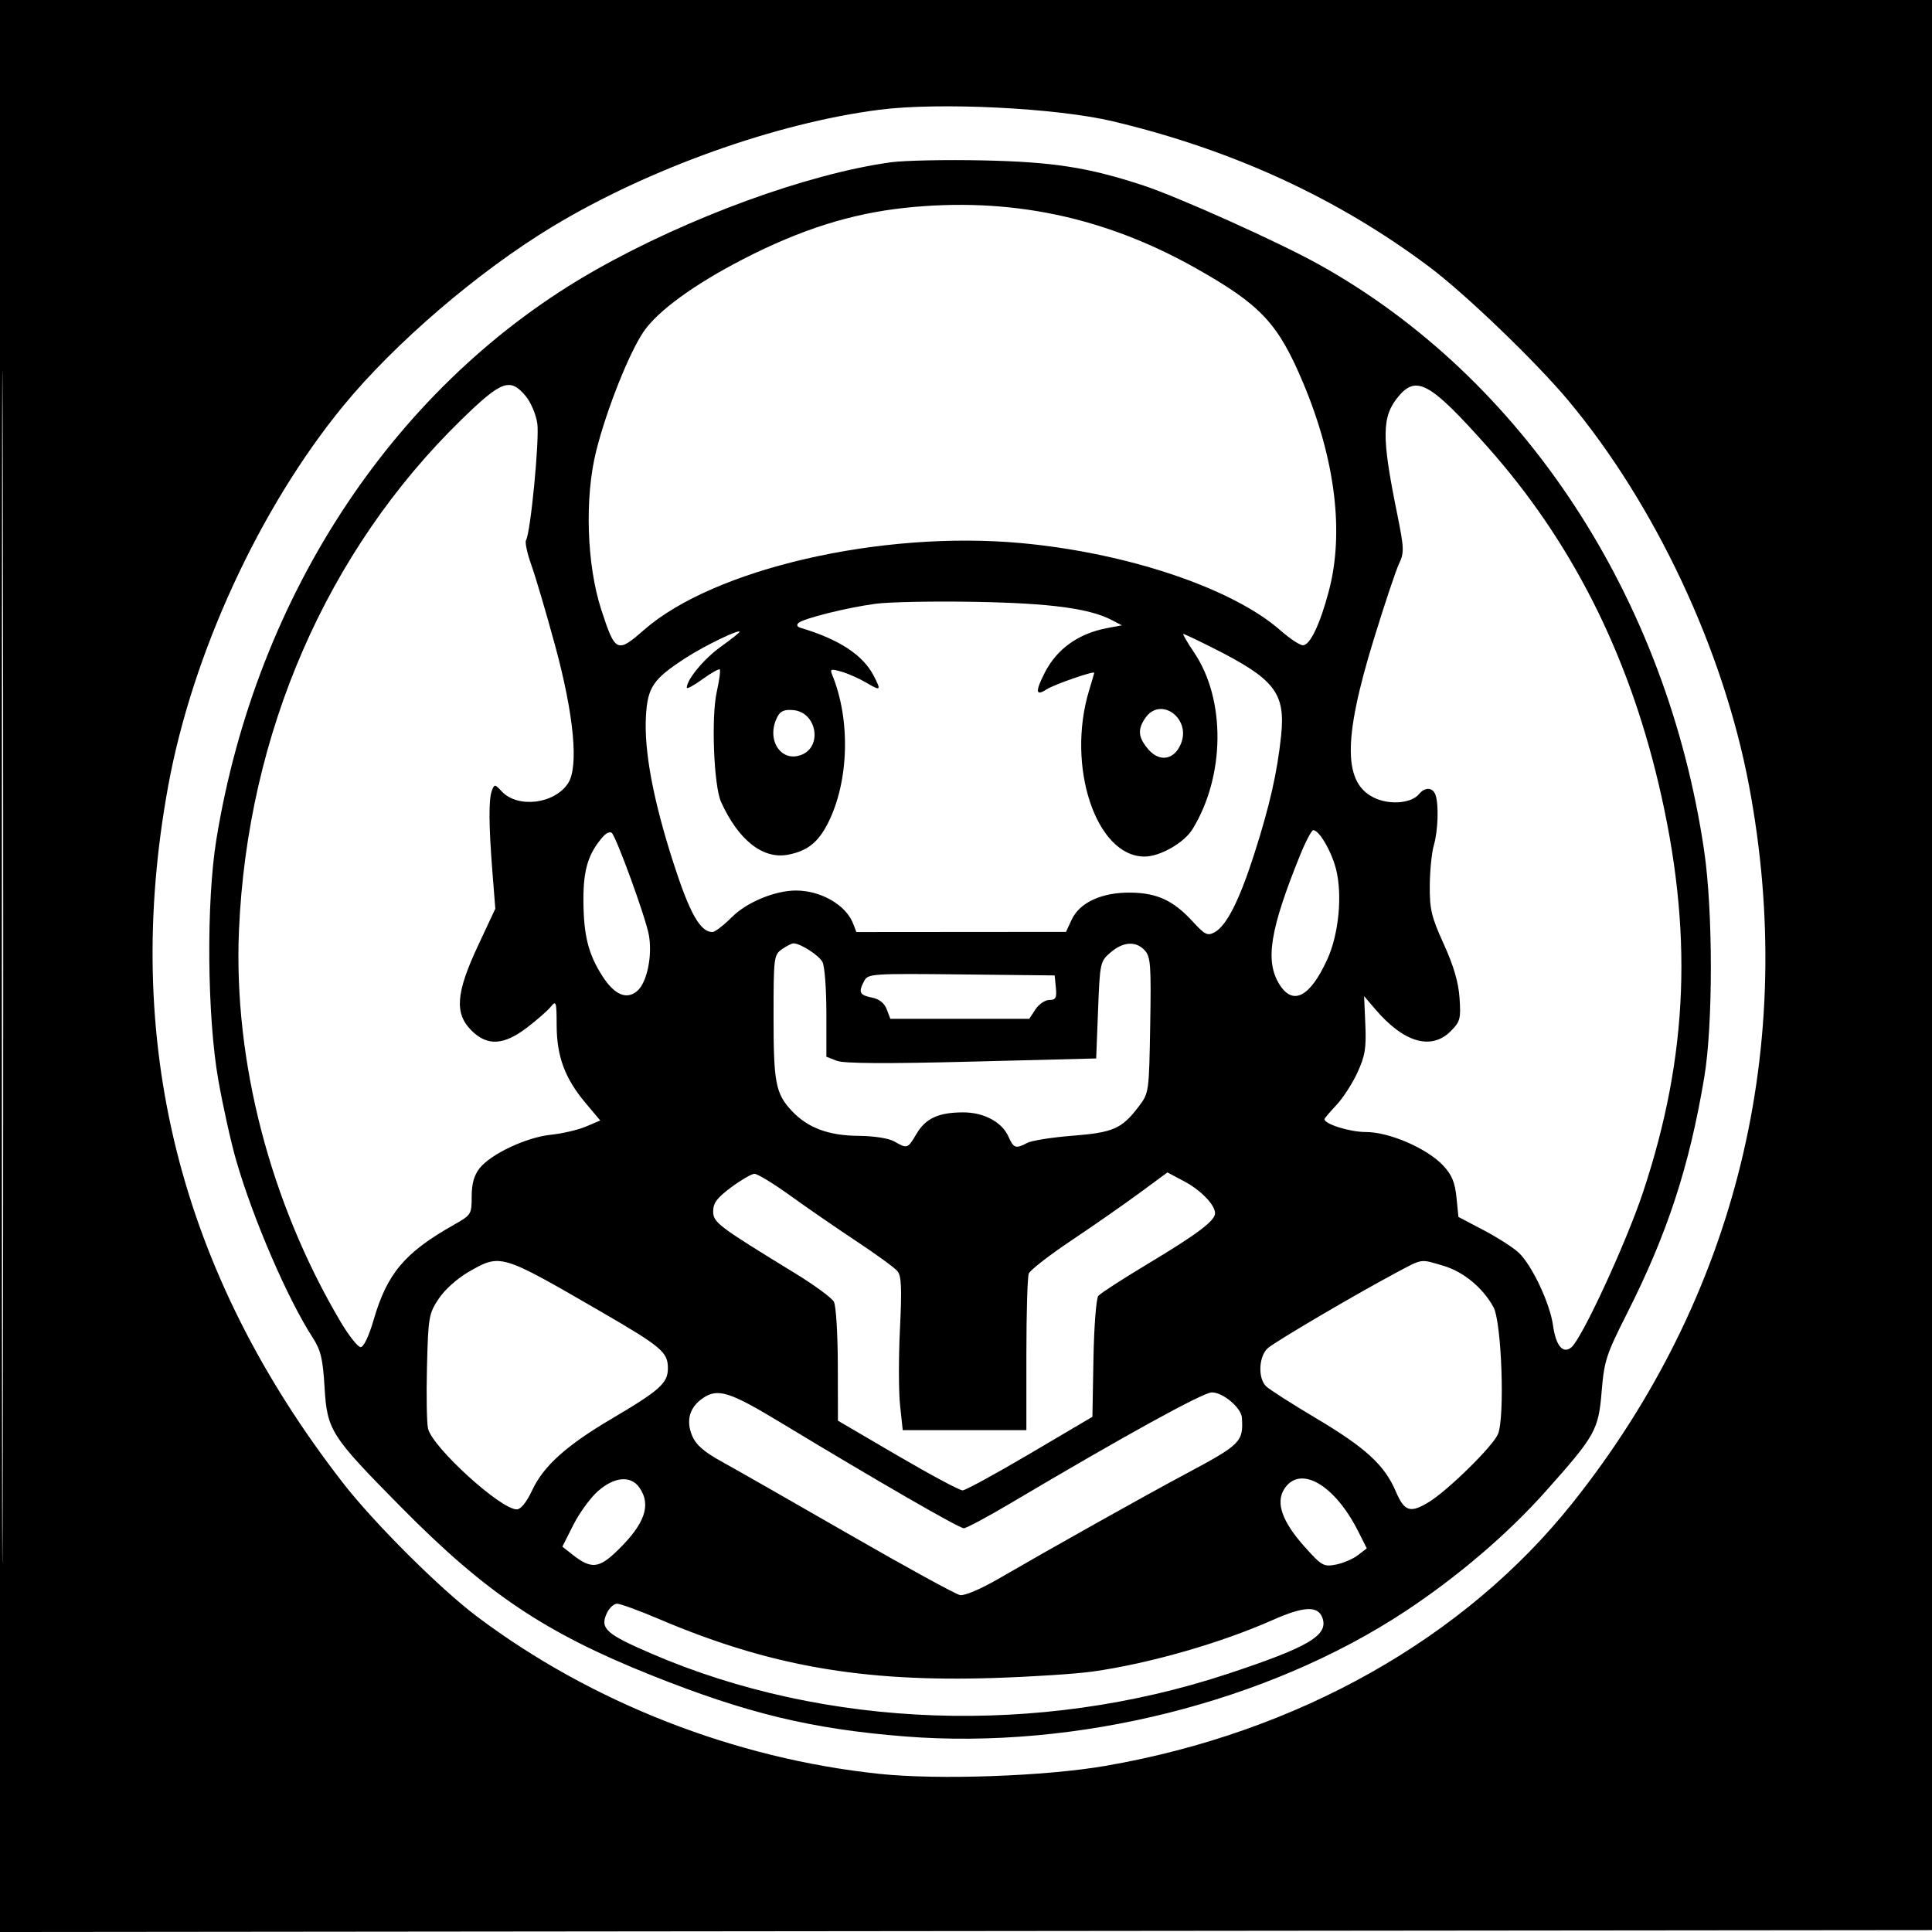 <svg xmlns="http://www.w3.org/2000/svg" width="512" height="512" viewBox="0 0 512 512" version="1.1">
	<path d="M 0 256.002 L 0 512.004 256.250 511.752 L 512.500 511.500 512.752 255.750 L 513.004 0 256.502 0 L 0 0 0 256.002 M 0.492 256.500 C 0.492 397.300, 0.608 454.751, 0.750 384.170 C 0.892 313.588, 0.892 198.388, 0.750 128.170 C 0.608 57.951, 0.492 115.700, 0.492 256.500 M 233 29.090 C 205.637 32.609, 171.838 44.695, 146.412 60.053 C 126.830 71.881, 104.601 90.932, 90.944 107.592 C 68.798 134.606, 51.006 173.217, 44.595 208.178 C 32.174 275.906, 47.516 337.146, 90.898 393 C 99.165 403.644, 116.571 420.995, 126.411 428.400 C 156.708 451.203, 194.801 466.089, 233.124 470.101 C 248.755 471.738, 277.047 470.730, 293 467.967 C 343.930 459.149, 388.194 434.201, 416.851 398.162 C 460.163 343.694, 476.539 276.893, 463.471 208 C 456.659 172.090, 438.662 133.766, 415.669 106.204 C 407.117 95.953, 388.339 77.890, 378.796 70.734 C 354.499 52.515, 326.627 39.690, 294.963 32.158 C 279.957 28.588, 248.868 27.049, 233 29.090 M 236 43.020 C 214.015 46.071, 182.562 57.544, 157.901 71.507 C 105.143 101.379, 67.941 157.234, 57.335 222.500 C 54.637 239.097, 54.885 269.375, 57.856 286.213 C 59.089 293.205, 61.232 302.835, 62.617 307.612 C 67.112 323.119, 76.211 344.188, 82.844 354.447 C 85.021 357.815, 85.556 360.041, 86.011 367.627 C 86.698 379.107, 87.569 380.466, 106.500 399.619 C 128.840 422.221, 144.486 432.715, 172.588 443.944 C 197.936 454.073, 215.125 458.222, 239.838 460.175 C 285.222 463.763, 335.847 451.111, 372.332 427.064 C 386.231 417.904, 399.583 406.495, 409.688 395.146 C 422.830 380.384, 423.611 378.987, 424.460 368.710 C 425.127 360.641, 425.672 358.959, 431.110 348.210 C 441.859 326.965, 447.669 309.222, 451.648 285.500 C 453.984 271.572, 453.975 241.518, 451.630 225.550 C 441.741 158.197, 403.620 100.164, 349.500 70.071 C 338.929 64.194, 312.297 52.213, 303 49.153 C 288.450 44.363, 279.173 42.913, 260.500 42.508 C 250.600 42.294, 239.575 42.524, 236 43.020 M 239.867 55.075 C 225.561 56.592, 212.163 60.834, 197 68.648 C 184.025 75.334, 174.408 82.324, 170.608 87.828 C 166.775 93.380, 160.753 108.512, 157.996 119.517 C 154.896 131.890, 155.474 149.712, 159.361 161.633 C 163.049 172.943, 163.542 173.175, 170.648 166.950 C 189.141 150.748, 233.409 140.537, 270.500 143.917 C 298.717 146.488, 326.632 155.882, 339.369 167.093 C 341.810 169.242, 344.474 171, 345.290 171 C 347.178 171, 349.842 165.415, 352.173 156.568 C 356.245 141.117, 353.873 121.818, 345.424 101.652 C 338.752 85.724, 334.204 80.841, 317 71.130 C 292.651 57.386, 267.481 52.147, 239.867 55.075 M 122.245 111.250 C 86.631 145.980, 65.592 194.281, 63.333 246.500 C 61.835 281.119, 71.583 318.711, 90.236 350.250 C 92.431 353.962, 94.833 357, 95.572 357 C 96.379 357, 97.759 354.105, 99.027 349.750 C 102.607 337.461, 107.258 331.950, 120.250 324.602 C 124.889 321.979, 125 321.803, 125 317.093 C 125 313.706, 125.626 311.474, 127.102 309.598 C 130.072 305.822, 139.518 301.384, 146 300.719 C 149.025 300.409, 153.204 299.432, 155.286 298.549 L 159.071 296.943 155.112 292.222 C 149.692 285.757, 147.544 279.952, 147.520 271.703 C 147.502 265.447, 147.378 265.056, 145.971 266.791 C 145.130 267.828, 142.283 270.324, 139.644 272.338 C 133.474 277.048, 129.113 277.267, 124.923 273.077 C 120.415 268.569, 120.831 263.128, 126.631 250.719 L 131.263 240.811 130.501 231.156 C 129.519 218.692, 129.471 211.820, 130.352 209.524 C 131.026 207.768, 131.144 207.777, 132.951 209.717 C 137.189 214.266, 146.935 213.081, 150.541 207.577 C 153.406 203.205, 152.108 189.452, 147.089 171 C 144.770 162.475, 141.957 152.941, 140.838 149.813 C 139.719 146.686, 139.072 143.693, 139.399 143.163 C 140.607 141.209, 143.004 116.360, 142.388 112.179 C 142.038 109.803, 140.643 106.540, 139.287 104.929 C 135.154 100.018, 132.909 100.850, 122.245 111.250 M 370.649 105.005 C 366.169 110.330, 366.091 115.604, 370.197 135.830 C 372.117 145.288, 372.165 146.430, 370.766 149.364 C 369.926 151.127, 366.893 160.204, 364.027 169.535 C 355.747 196.489, 355.939 207.987, 364.728 211.660 C 368.764 213.346, 374.103 212.785, 376.022 210.474 C 377.621 208.547, 379.631 208.597, 380.393 210.582 C 381.330 213.025, 381.112 220.130, 379.980 224.007 C 379.419 225.928, 378.935 230.744, 378.905 234.709 C 378.858 240.979, 379.342 242.998, 382.621 250.209 C 385.243 255.974, 386.515 260.332, 386.797 264.512 C 387.167 270, 386.964 270.763, 384.465 273.262 C 379.309 278.418, 372.042 276.320, 364.500 267.498 L 361.500 263.988 361.829 271.483 C 362.103 277.744, 361.759 279.843, 359.735 284.238 C 358.402 287.132, 355.892 291.010, 354.156 292.856 C 352.420 294.701, 351 296.377, 351 296.580 C 351 297.901, 357.733 300, 361.972 300 C 368.219 300, 378.190 304.331, 382.476 308.905 C 384.740 311.321, 385.577 313.328, 385.976 317.291 L 386.500 322.500 393.183 326.013 C 396.859 327.945, 401.041 330.630, 402.477 331.978 C 405.968 335.258, 410.749 345.383, 411.561 351.218 C 412.317 356.651, 414.202 358.907, 416.437 357.052 C 419.230 354.734, 430.972 329.320, 435.404 316 C 447.516 279.600, 448.760 246.575, 439.493 207.500 C 431.227 172.648, 416.249 143.186, 394.204 118.418 C 379.091 101.437, 375.413 99.343, 370.649 105.005 M 232 160.010 C 224.399 161.036, 212.901 163.903, 211.583 165.101 C 211.044 165.590, 211.251 166.109, 212.083 166.357 C 222.381 169.427, 228.683 173.552, 231.551 179.099 C 233.588 183.039, 233.430 183.186, 229.596 180.924 C 227.723 179.819, 224.758 178.504, 223.005 178.002 C 220.209 177.200, 219.906 177.297, 220.522 178.794 C 225.450 190.766, 225.001 207.047, 219.438 218.094 C 216.839 223.255, 213.939 225.546, 208.777 226.514 C 202.150 227.757, 195.649 222.609, 191.081 212.500 C 189.156 208.242, 188.453 190.024, 189.953 183.318 C 190.627 180.308, 190.985 177.652, 190.749 177.415 C 190.513 177.179, 188.448 178.342, 186.160 179.999 C 183.872 181.657, 182.002 182.672, 182.004 182.256 C 182.015 180.077, 186.547 174.604, 190.976 171.422 C 193.739 169.437, 196 167.646, 196 167.442 C 196 166.631, 186.739 171.107, 181.773 174.319 C 173.085 179.937, 171.617 182.082, 171.182 189.799 C 170.664 199.007, 173.092 211.989, 178.439 228.596 C 182.770 242.046, 185.563 247, 188.814 247 C 189.467 247, 191.775 245.225, 193.945 243.055 C 197.901 239.099, 205.366 236, 210.938 236 C 217.555 236, 224.180 239.828, 226.081 244.750 L 226.950 247 254.725 246.978 L 282.500 246.957 284 243.728 C 286.112 239.183, 291.934 236.487, 299.500 236.551 C 306.619 236.610, 310.964 238.626, 316.118 244.258 C 319.276 247.708, 320.004 248.068, 321.837 247.087 C 325.037 245.375, 328.436 238.668, 332.433 226.181 C 336.491 213.505, 338.500 204.634, 339.509 194.946 C 340.689 183.603, 337.839 179.958, 321.275 171.632 C 317.301 169.634, 313.844 168, 313.593 168 C 313.341 168, 314.649 170.249, 316.499 172.999 C 324.862 185.425, 324.666 205.657, 316.047 219.710 C 313.809 223.359, 307.431 227.002, 303.290 226.996 C 290.481 226.979, 282.519 203.110, 288.614 183 C 289.365 180.525, 289.983 178.412, 289.989 178.304 C 290.023 177.692, 279.278 181.427, 277.328 182.705 C 274.434 184.601, 274.308 183.269, 276.903 178.210 C 280.123 171.930, 285.825 167.874, 293.440 166.445 L 297.311 165.719 294.708 164.355 C 288.778 161.248, 278.457 159.863, 258.500 159.498 C 247.500 159.297, 235.575 159.527, 232 160.010 M 206.066 189.876 C 202.900 195.792, 206.820 202.159, 212.337 200.062 C 218.034 197.896, 216.461 188.796, 210.285 188.192 C 207.959 187.964, 206.853 188.405, 206.066 189.876 M 303.557 190.223 C 301.408 193.291, 301.605 195.429, 304.329 198.596 C 307.304 202.055, 311.182 201.389, 312.952 197.115 C 315.730 190.409, 307.602 184.447, 303.557 190.223 M 159.797 221.726 C 155.910 226.157, 154.584 230.449, 154.611 238.500 C 154.644 247.887, 155.911 252.920, 159.724 258.802 C 162.926 263.743, 166.183 265.050, 168.981 262.517 C 171.515 260.224, 172.943 253.077, 171.940 247.707 C 171.068 243.042, 163.432 222.032, 162.138 220.738 C 161.706 220.306, 160.653 220.751, 159.797 221.726 M 344.486 226.750 C 336.567 246.351, 335.234 254.592, 338.989 260.750 C 342.581 266.641, 347.134 264.318, 351.747 254.242 C 354.782 247.612, 355.795 237.213, 354.071 230.369 C 352.882 225.645, 349.597 220, 348.038 220 C 347.584 220, 345.986 223.037, 344.486 226.750 M 207.223 251.557 C 205.080 253.058, 205 253.700, 205 269.492 C 205 286.946, 205.555 289.817, 209.814 294.376 C 214.016 298.875, 219.540 300.948, 227.500 301.013 C 231.634 301.047, 235.524 301.656, 237 302.500 C 240.452 304.473, 240.541 304.442, 242.877 300.485 C 245.293 296.388, 248.675 294.820, 255.150 294.790 C 260.712 294.765, 265.535 297.328, 267.260 301.225 C 268.626 304.312, 269.195 304.501, 272.223 302.881 C 273.374 302.265, 278.750 301.413, 284.171 300.987 C 295.003 300.135, 297.254 299.154, 301.683 293.352 C 304.497 289.667, 304.500 289.644, 304.814 271.731 C 305.092 255.901, 304.927 253.577, 303.409 251.900 C 301.076 249.322, 297.680 249.512, 294.306 252.410 C 291.562 254.767, 291.489 255.101, 291 267.660 L 290.500 280.500 257.500 281.340 C 234.626 281.922, 223.656 281.853, 221.750 281.115 L 219 280.050 219 268.459 C 219 262.084, 218.537 256.003, 217.970 254.945 C 217.006 253.143, 212.113 250, 210.272 250 C 209.817 250, 208.445 250.701, 207.223 251.557 M 229.044 259.917 C 227.425 262.943, 227.763 263.703, 231.017 264.353 C 233.007 264.751, 234.359 265.814, 234.992 267.478 L 235.950 270 254.360 270 L 272.770 270 274.408 267.500 C 275.309 266.125, 276.964 265, 278.086 265 C 279.786 265, 280.074 264.457, 279.813 261.750 L 279.500 258.500 254.794 258.233 C 231.171 257.977, 230.043 258.051, 229.044 259.917 M 193.750 314.666 C 190.061 317.401, 189 318.810, 189 320.976 C 189 323.977, 190.097 324.808, 210.746 337.454 C 215.831 340.568, 220.444 343.960, 220.996 344.992 C 221.548 346.024, 222.014 353.536, 222.031 361.684 L 222.062 376.500 237.879 385.750 C 246.579 390.837, 254.328 394.984, 255.099 394.965 C 255.869 394.945, 263.925 390.550, 273 385.199 L 289.500 375.469 289.777 360.054 C 289.931 351.512, 290.508 344.093, 291.072 343.414 C 291.631 342.739, 297.497 338.943, 304.107 334.977 C 317.201 327.121, 322 323.518, 322 321.546 C 322 319.287, 318.245 315.408, 313.753 313.025 L 309.380 310.705 301.940 316.184 C 297.848 319.197, 289.722 324.859, 283.883 328.765 C 278.043 332.671, 272.980 336.609, 272.633 337.515 C 272.285 338.422, 272 348.127, 272 359.082 L 272 379 255.616 379 L 239.233 379 238.528 372.415 C 238.140 368.793, 238.126 359.680, 238.498 352.165 C 239.028 341.450, 238.885 338.149, 237.837 336.873 C 237.102 335.978, 232.225 332.418, 227 328.963 C 221.775 325.508, 213.860 320.053, 209.410 316.841 C 204.961 313.628, 200.686 311.032, 199.910 311.072 C 199.135 311.112, 196.363 312.729, 193.750 314.666 M 124.251 337.029 C 121.176 338.793, 117.863 341.759, 116.251 344.194 C 113.638 348.141, 113.483 349.045, 113.153 362.220 C 112.962 369.849, 113.093 377.235, 113.444 378.632 C 114.703 383.650, 132.673 400, 136.928 400 C 138.030 400, 139.526 398.146, 141.049 394.895 C 144.041 388.508, 150.107 383.054, 162.065 376 C 174.902 368.427, 177 366.543, 177 362.585 C 177 358.320, 175.322 356.909, 159 347.454 C 132.677 332.206, 132.666 332.203, 124.251 337.029 M 369.823 337.376 C 359.093 343.106, 338.166 355.407, 336.028 357.240 C 333.592 359.331, 333.289 365.146, 335.501 367.358 C 336.327 368.184, 342.289 372.001, 348.751 375.840 C 361.893 383.647, 366.928 388.267, 369.904 395.250 C 372.178 400.584, 373.717 401.080, 378.653 398.070 C 383.718 394.982, 395.658 383.240, 396.980 380.047 C 398.837 375.564, 397.954 350.423, 395.800 346.439 C 393.042 341.341, 387.861 337.036, 382.603 335.475 C 376.256 333.590, 377.167 333.454, 369.823 337.376 M 186.159 370.601 C 182.721 373.009, 181.754 376.476, 183.413 380.447 C 184.468 382.970, 186.504 384.729, 191.657 387.569 C 195.421 389.643, 210.621 398.317, 225.434 406.844 C 240.248 415.371, 253.298 422.515, 254.434 422.719 C 255.615 422.930, 259.930 421.103, 264.500 418.457 C 279.639 409.690, 303.520 396.309, 314.206 390.606 C 328.845 382.793, 329.526 382.112, 329.115 375.702 C 328.947 373.074, 324.111 369, 321.159 369 C 318.835 369, 297.942 380.501, 268.073 398.221 C 261.789 401.949, 256.092 405, 255.414 405 C 254.179 405, 232.242 392.342, 207.091 377.117 C 193.247 368.736, 190.183 367.783, 186.159 370.601 M 158.467 395.163 C 156.485 396.903, 153.552 400.926, 151.948 404.103 L 149.032 409.880 151.678 411.962 C 156.669 415.887, 158.704 415.703, 163.661 410.879 C 170.920 403.815, 172.657 398.810, 169.443 394.223 C 167.157 390.959, 162.833 391.330, 158.467 395.163 M 340.378 394.545 C 337.992 398.188, 339.755 403.229, 345.759 409.933 C 350.269 414.968, 350.786 415.261, 354.035 414.630 C 355.941 414.260, 358.560 413.141, 359.855 412.145 L 362.210 410.333 359.991 405.916 C 353.718 393.435, 344.578 388.135, 340.378 394.545 M 160.783 427.578 C 158.966 431.565, 160.600 433.036, 172.588 438.207 C 218.810 458.147, 275.218 460.143, 325.281 443.610 C 346.977 436.446, 352.213 433.325, 350.412 428.632 C 349.209 425.495, 345.452 425.686, 337.325 429.297 C 323.474 435.451, 304.442 440.899, 289.500 442.986 C 285.100 443.601, 273.400 444.363, 263.500 444.680 C 228.420 445.804, 203.818 441.478, 174.630 429.055 C 169.389 426.825, 164.394 425, 163.530 425 C 162.665 425, 161.429 426.160, 160.783 427.578" stroke="none" fill="black" fill-rule="evenodd"/>
</svg>